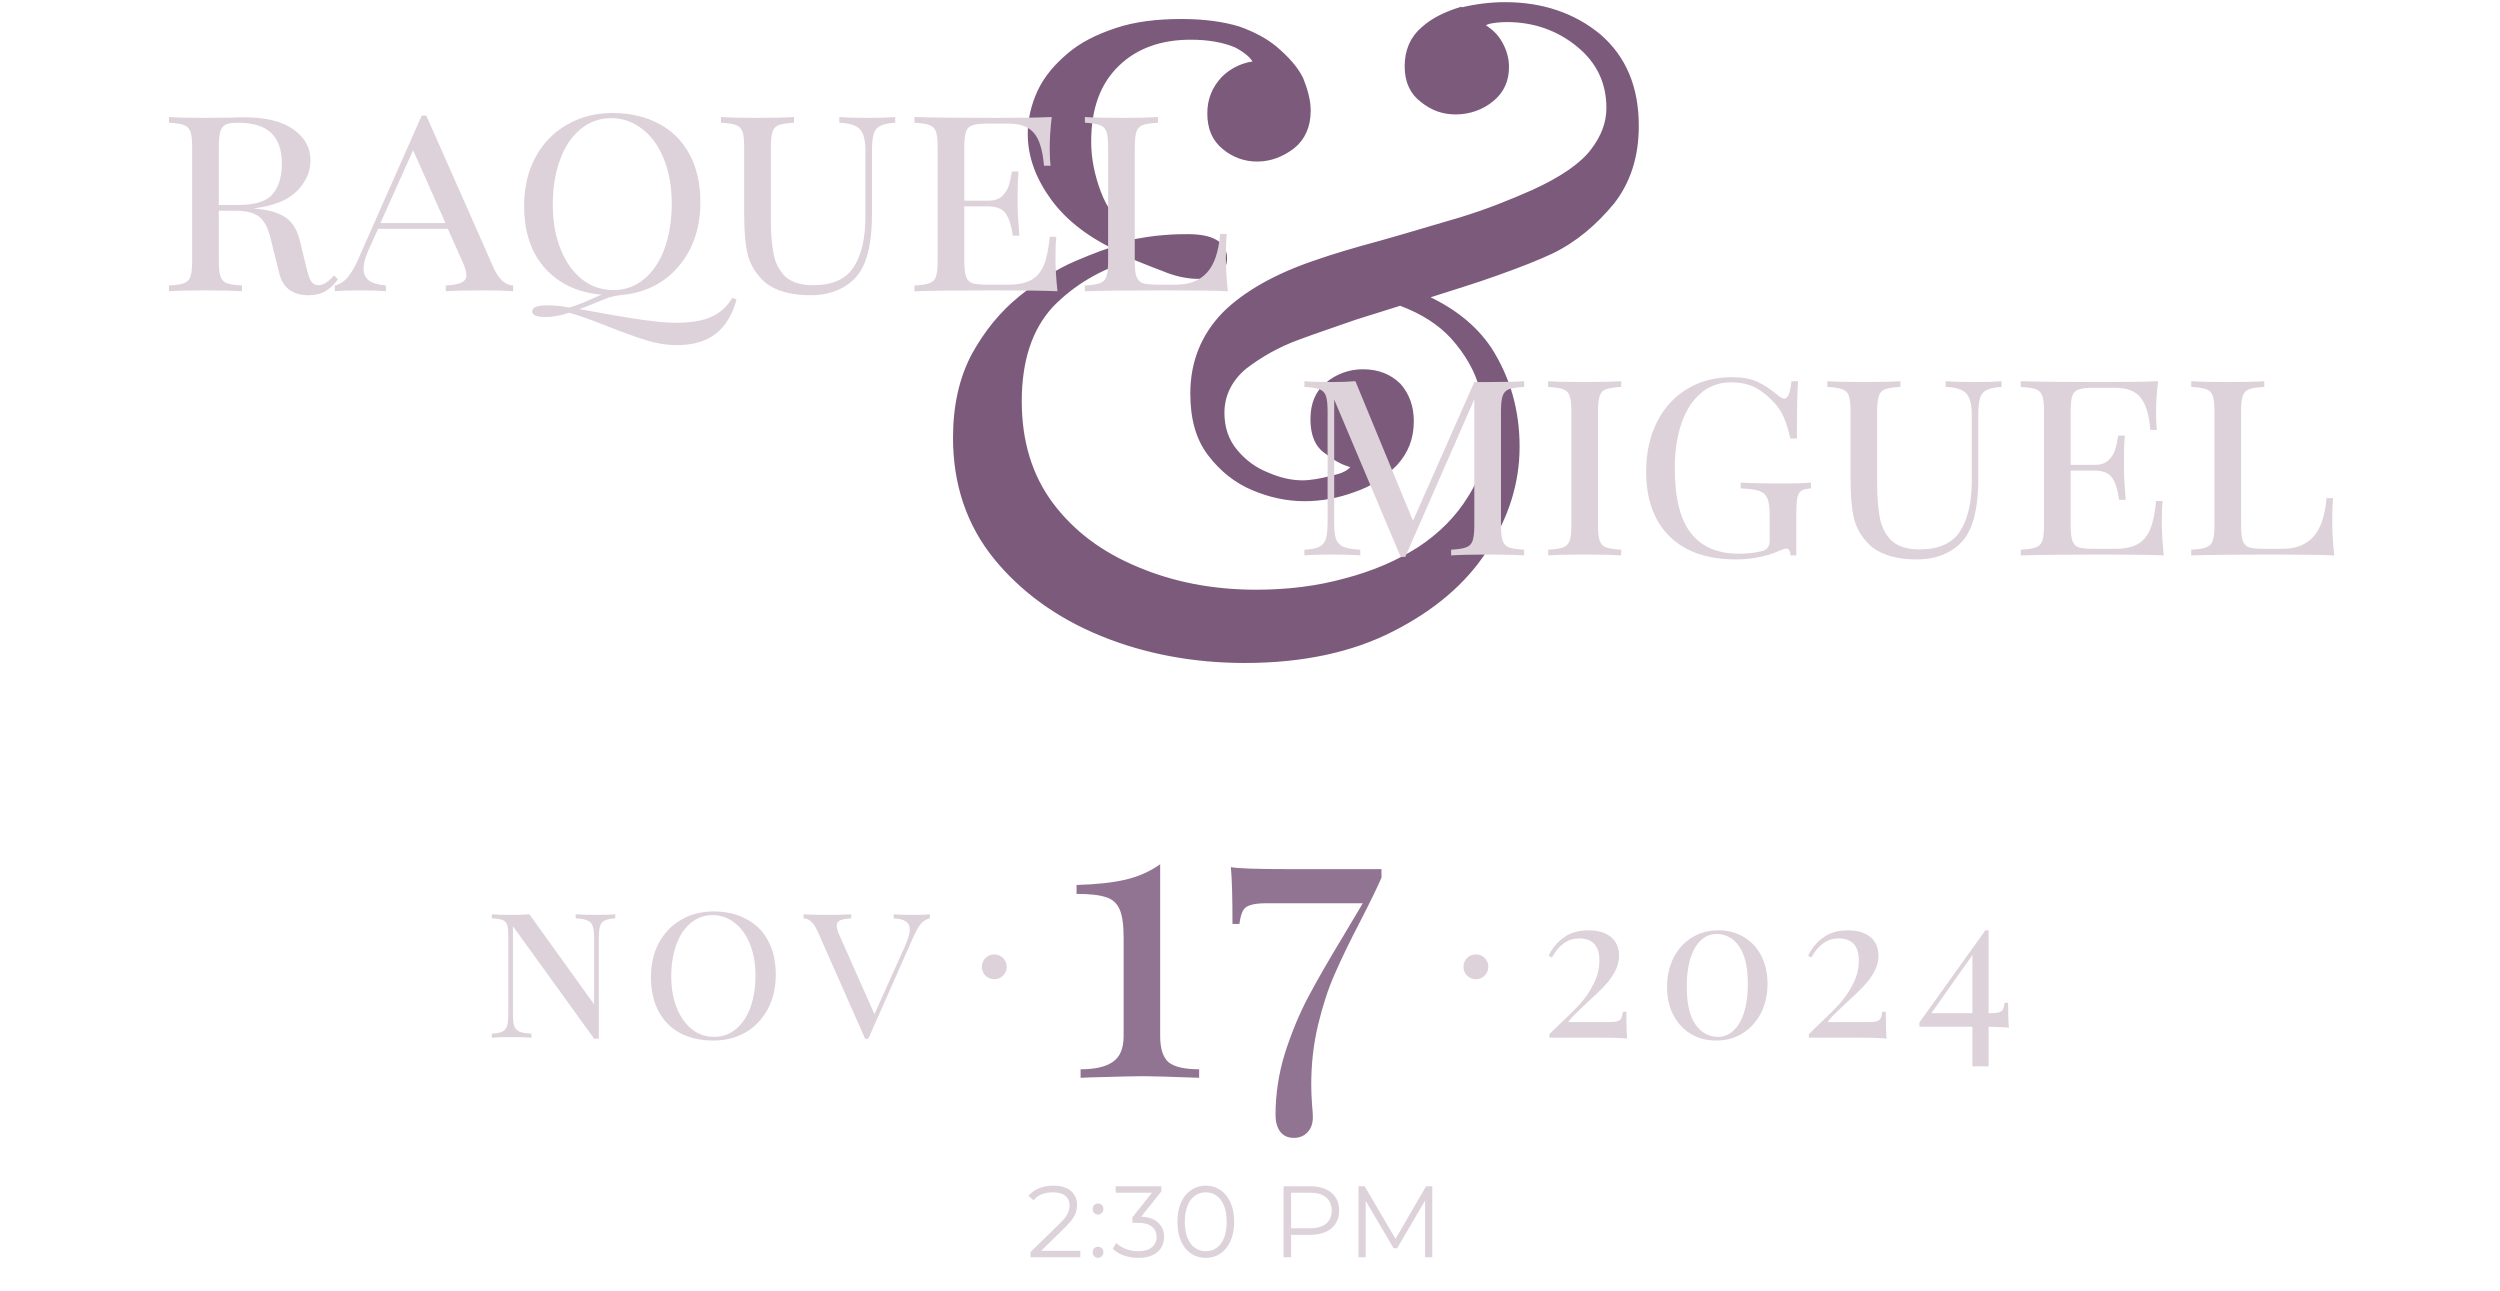 <svg width="335" height="173" viewBox="0 0 335 173" fill="none" xmlns="http://www.w3.org/2000/svg">
<path d="M195.978 1.373C193.95 1.979 192.173 2.815 190.856 4.007C189.435 5.199 188.724 6.85 188.724 8.878C188.724 10.906 189.435 12.328 190.731 13.289C192.048 14.355 193.47 14.836 195.037 14.836C196.814 14.836 198.487 14.251 199.783 13.164C201.1 12.098 201.706 10.676 201.706 9.003C201.706 7.937 201.456 6.976 200.87 5.909C200.264 4.822 199.428 4.112 198.361 3.526C198.487 3.171 198.968 2.815 199.553 2.69C200.159 2.564 200.975 2.46 201.936 2.46C205.637 2.46 208.961 3.631 211.699 5.909C214.438 8.167 215.755 11.031 215.755 14.481C215.755 16.509 215.044 18.411 213.602 20.314C212.18 22.216 209.442 24.139 205.511 25.916C202.543 27.233 199.323 28.529 195.748 29.617C192.048 30.683 188.598 31.749 185.149 32.711C181.679 33.651 178.835 34.488 176.452 35.324C171.079 37.122 166.919 39.505 164.18 42.244C161.442 45.087 159.999 48.557 159.999 52.718C159.999 56.062 160.731 58.676 162.278 60.703C163.825 62.731 165.728 64.278 167.985 65.219C170.243 66.181 172.522 66.662 174.78 66.662C176.912 66.662 179.065 66.306 181.323 65.47C183.477 64.759 185.254 63.568 186.801 62.021C188.243 60.453 188.954 58.676 188.954 56.418C188.954 54.515 188.348 52.947 187.281 51.756C186.09 50.585 184.543 49.979 182.64 49.979C180.863 49.979 179.295 50.585 177.999 51.651C176.682 52.718 176.097 54.264 176.097 56.167C176.097 58.195 176.682 59.637 177.999 60.453C179.191 61.414 180.382 62.021 181.679 62.251C181.449 63.087 180.487 63.798 178.835 64.153C177.038 64.634 175.616 64.864 174.55 64.864C172.982 64.864 171.435 64.508 169.783 63.798C167.985 63.087 166.564 62.021 165.372 60.578C164.18 59.157 163.574 57.359 163.574 55.331C163.574 52.843 164.661 50.69 166.668 49.017C168.696 47.47 171.079 46.048 174.069 44.982C175.971 44.272 178.48 43.435 181.574 42.348L187.637 40.446C190.856 41.637 193.114 43.184 194.787 44.982C196.814 47.24 198.131 49.623 198.717 51.881C199.323 54.264 199.679 56.167 199.679 57.714C199.679 61.184 198.842 64.153 197.17 66.766C195.497 69.505 193.24 71.784 190.375 73.686C187.407 75.588 184.062 77.01 180.382 77.972C176.557 79.038 172.522 79.519 168.341 79.519C162.383 79.519 157.031 78.453 152.264 76.425C147.372 74.397 143.567 71.533 140.703 67.728C137.86 63.923 136.418 59.261 136.418 53.784C136.418 48.202 137.86 43.895 140.703 40.801C143.567 37.833 147.268 35.575 151.909 34.258C152.85 34.613 154.167 35.198 155.839 35.805C157.512 36.516 159.059 36.871 160.606 36.871C161.672 36.871 162.508 36.641 163.114 36.285C163.7 35.93 163.93 35.324 163.93 34.613C163.93 32.836 162.383 31.874 159.163 31.874C158.452 31.874 157.386 31.874 155.964 32C154.522 32.104 153.1 32.355 151.783 32.585C149.4 30.327 147.853 28.07 147.017 25.791C146.181 23.533 145.721 21.275 145.721 19.017C145.721 14.355 147.017 10.906 149.651 8.397C152.139 6.014 155.484 4.822 159.539 4.822C162.027 4.822 164.055 5.199 165.728 5.909C167.275 6.746 168.236 7.582 168.592 8.648C166.794 8.773 165.247 9.484 164.055 10.676C162.863 11.972 162.278 13.415 162.278 15.192C162.278 17.094 162.863 18.537 164.18 19.603C165.477 20.669 166.919 21.15 168.466 21.15C170.139 21.15 171.686 20.564 173.107 19.477C174.424 18.411 175.135 16.864 175.135 14.836C175.135 13.519 174.78 12.223 174.173 10.676C173.463 9.233 172.271 7.937 170.724 6.62C169.428 5.554 167.86 4.718 165.853 4.007C163.825 3.401 161.316 3.045 158.348 3.045C155.003 3.045 152.139 3.401 149.651 4.237C147.142 5.073 144.989 6.139 143.337 7.582C141.665 9.003 140.348 10.55 139.512 12.328C138.675 14.125 138.215 16.028 138.215 17.93C138.215 20.92 139.282 23.763 141.31 26.523C143.337 29.261 146.306 31.519 150.236 33.296C148.689 33.651 146.787 34.383 144.278 35.449C141.79 36.516 139.407 38.062 136.898 40.09C134.39 42.118 132.362 44.627 130.71 47.596C129.038 50.69 128.202 54.39 128.202 58.676C128.202 64.759 129.979 70.111 133.553 74.522C137.128 78.933 141.895 82.383 147.728 84.766C153.581 87.149 159.999 88.341 166.794 88.341C174.55 88.341 181.093 86.898 186.445 84.16C191.818 81.421 195.978 77.972 198.842 73.561C201.706 69.149 203.128 64.634 203.128 59.867C203.128 55.101 201.936 50.815 199.428 46.885C197.421 43.895 194.431 41.512 190.271 39.735L191.107 39.505C194.431 38.418 197.651 37.477 200.619 36.39C203.609 35.324 205.992 34.383 207.769 33.547C210.989 32 213.602 29.721 215.881 26.982C218.013 24.244 219.1 20.92 219.1 16.864C219.1 11.742 217.428 7.812 214.083 4.948C210.759 2.209 206.577 0.787 201.706 0.787C199.783 0.787 197.881 1.017 195.853 1.498L195.978 1.373Z" fill="#7C5A7B" stroke="#7C5A7B" stroke-width="0.996"/>
<path d="M45.294 37.414C44.807 38.105 44.244 38.642 43.604 39.026C42.99 39.385 42.247 39.564 41.377 39.564C39.227 39.564 37.908 38.591 37.422 36.646L36.231 31.846C35.873 30.412 35.335 29.452 34.619 28.966C33.927 28.479 32.891 28.236 31.508 28.236H29.319V34.956C29.319 35.929 29.396 36.633 29.55 37.068C29.703 37.503 29.985 37.798 30.395 37.951C30.83 38.105 31.508 38.207 32.43 38.258V39.026C31.252 38.95 29.627 38.911 27.553 38.911C25.351 38.911 23.713 38.95 22.638 39.026V38.258C23.559 38.207 24.225 38.105 24.635 37.951C25.07 37.798 25.364 37.503 25.518 37.068C25.671 36.633 25.748 35.929 25.748 34.956V19.75C25.748 18.777 25.671 18.073 25.518 17.638C25.364 17.202 25.07 16.908 24.635 16.754C24.225 16.601 23.559 16.498 22.638 16.447V15.679C23.713 15.756 25.275 15.794 27.323 15.794L31.239 15.756C31.675 15.73 32.174 15.718 32.737 15.718C35.604 15.718 37.793 16.255 39.303 17.33C40.839 18.406 41.607 19.801 41.607 21.516C41.607 23.001 41.006 24.358 39.803 25.586C38.625 26.815 36.679 27.596 33.966 27.929C34.478 27.98 34.913 28.031 35.271 28.082C36.628 28.287 37.703 28.697 38.497 29.311C39.291 29.926 39.854 30.911 40.187 32.268L41.031 35.762C41.236 36.658 41.454 37.298 41.684 37.682C41.94 38.041 42.26 38.22 42.644 38.22C43.284 38.22 43.988 37.785 44.756 36.914L45.294 37.414ZM31.777 16.447C31.086 16.447 30.561 16.537 30.203 16.716C29.87 16.895 29.639 17.215 29.511 17.676C29.383 18.137 29.319 18.828 29.319 19.75V27.468H31.892C34.145 27.468 35.681 26.994 36.5 26.047C37.345 25.074 37.767 23.705 37.767 21.938C37.767 20.095 37.294 18.726 36.347 17.83C35.425 16.908 33.902 16.447 31.777 16.447ZM66.108 35.801C66.799 37.388 67.682 38.207 68.757 38.258V39.026C67.733 38.95 66.364 38.911 64.648 38.911C62.447 38.911 60.808 38.95 59.733 39.026V38.258C60.68 38.207 61.371 38.079 61.807 37.874C62.267 37.67 62.498 37.324 62.498 36.838C62.498 36.428 62.319 35.826 61.96 35.033L60.002 30.655H50.671L49.365 33.535C48.93 34.534 48.712 35.353 48.712 35.993C48.712 36.658 48.943 37.183 49.404 37.567C49.89 37.926 50.658 38.156 51.708 38.258V39.026C50.94 38.95 49.775 38.911 48.213 38.911C46.651 38.911 45.538 38.95 44.872 39.026V38.258C45.563 38.079 46.152 37.695 46.639 37.106C47.125 36.492 47.586 35.686 48.021 34.687L56.508 15.487H57.122L66.108 35.801ZM59.695 29.887L55.355 20.134L50.978 29.887H59.695ZM98.691 40.14C98.153 42.162 97.231 43.686 95.926 44.71C94.62 45.734 92.879 46.246 90.703 46.246C89.347 46.246 87.977 46.028 86.594 45.593C85.238 45.183 83.497 44.556 81.372 43.711C78.966 42.764 77.263 42.162 76.265 41.906C75.164 42.29 74.102 42.482 73.078 42.482C71.9 42.482 71.311 42.226 71.311 41.714C71.311 41.177 72.002 40.908 73.385 40.908C74.281 40.908 75.241 41.01 76.265 41.215C77.084 40.985 78.031 40.626 79.106 40.14C79.772 39.833 80.271 39.615 80.604 39.487C77.43 39.206 74.908 38.028 73.039 35.954C71.171 33.881 70.236 31.09 70.236 27.583C70.236 25.126 70.735 22.962 71.734 21.094C72.758 19.199 74.166 17.74 75.958 16.716C77.75 15.666 79.785 15.142 82.063 15.142C84.418 15.142 86.479 15.615 88.246 16.562C90.038 17.484 91.42 18.854 92.393 20.671C93.366 22.463 93.852 24.614 93.852 27.122C93.852 29.426 93.404 31.487 92.508 33.305C91.612 35.097 90.371 36.543 88.783 37.644C87.196 38.719 85.366 39.346 83.292 39.526C82.678 39.602 82.14 39.705 81.679 39.833C81.244 39.986 80.655 40.217 79.913 40.524C78.991 40.934 78.223 41.228 77.609 41.407C80.655 41.97 82.908 42.367 84.367 42.598C87.055 43.033 89.116 43.25 90.55 43.25C92.572 43.25 94.172 42.982 95.35 42.444C96.527 41.906 97.449 41.062 98.115 39.91L98.691 40.14ZM74.076 27.43C74.076 29.708 74.434 31.718 75.151 33.458C75.868 35.199 76.841 36.543 78.07 37.49C79.299 38.412 80.668 38.873 82.178 38.873C83.74 38.873 85.11 38.386 86.287 37.414C87.49 36.415 88.412 35.046 89.052 33.305C89.692 31.538 90.012 29.529 90.012 27.276C90.012 24.998 89.654 22.988 88.937 21.247C88.22 19.506 87.247 18.175 86.019 17.254C84.79 16.306 83.42 15.833 81.91 15.833C80.348 15.833 78.966 16.332 77.763 17.33C76.585 18.303 75.676 19.673 75.036 21.439C74.396 23.18 74.076 25.177 74.076 27.43ZM119.957 16.447C119.061 16.498 118.396 16.639 117.96 16.87C117.525 17.074 117.231 17.433 117.077 17.945C116.924 18.431 116.847 19.161 116.847 20.134V28.62C116.847 30.386 116.719 31.897 116.463 33.151C116.232 34.38 115.836 35.455 115.272 36.377C114.658 37.35 113.762 38.13 112.584 38.719C111.432 39.282 110.114 39.564 108.629 39.564C105.992 39.564 103.97 39.001 102.562 37.874C101.436 36.876 100.68 35.737 100.296 34.457C99.912 33.177 99.72 31.27 99.72 28.735V19.75C99.72 18.777 99.644 18.073 99.49 17.638C99.336 17.202 99.042 16.908 98.607 16.754C98.197 16.601 97.532 16.498 96.61 16.447V15.679C97.685 15.756 99.324 15.794 101.525 15.794C103.573 15.794 105.199 15.756 106.402 15.679V16.447C105.48 16.498 104.802 16.601 104.367 16.754C103.957 16.908 103.676 17.202 103.522 17.638C103.368 18.073 103.292 18.777 103.292 19.75V29.388C103.292 31.282 103.42 32.857 103.676 34.111C103.932 35.34 104.469 36.338 105.288 37.106C106.133 37.849 107.362 38.22 108.975 38.22C111.535 38.22 113.34 37.414 114.389 35.801C115.439 34.188 115.964 31.935 115.964 29.042V20.134C115.964 18.751 115.708 17.804 115.196 17.292C114.709 16.78 113.8 16.498 112.469 16.447V15.679C113.391 15.756 114.696 15.794 116.386 15.794C117.922 15.794 119.112 15.756 119.957 15.679V16.447ZM141.431 34.495C141.431 35.826 141.52 37.337 141.699 39.026C140.035 38.95 137.232 38.911 133.29 38.911C128.554 38.911 124.97 38.95 122.538 39.026V38.258C123.459 38.207 124.125 38.105 124.535 37.951C124.97 37.798 125.264 37.503 125.418 37.068C125.571 36.633 125.648 35.929 125.648 34.956V19.75C125.648 18.777 125.571 18.073 125.418 17.638C125.264 17.202 124.97 16.908 124.535 16.754C124.125 16.601 123.459 16.498 122.538 16.447V15.679C124.97 15.756 128.554 15.794 133.29 15.794C136.874 15.794 139.421 15.756 140.931 15.679C140.752 17.215 140.663 18.598 140.663 19.826C140.663 20.825 140.701 21.618 140.778 22.207H139.895C139.715 20.108 139.267 18.649 138.551 17.83C137.859 16.985 136.72 16.562 135.133 16.562H132.33C131.408 16.562 130.73 16.639 130.295 16.793C129.885 16.921 129.603 17.202 129.45 17.638C129.296 18.073 129.219 18.777 129.219 19.75V26.892H132.407C133.226 26.892 133.853 26.687 134.288 26.278C134.723 25.842 135.018 25.382 135.171 24.895C135.325 24.383 135.466 23.743 135.594 22.975H136.477C136.4 23.846 136.362 24.793 136.362 25.817V27.276C136.362 28.274 136.439 29.708 136.592 31.577H135.709C135.555 30.348 135.261 29.388 134.826 28.697C134.391 28.006 133.584 27.66 132.407 27.66H129.219V34.956C129.219 35.929 129.296 36.633 129.45 37.068C129.603 37.503 129.885 37.798 130.295 37.951C130.73 38.079 131.408 38.143 132.33 38.143H135.133C136.413 38.143 137.424 37.938 138.167 37.529C138.909 37.119 139.472 36.466 139.856 35.57C140.24 34.649 140.509 33.369 140.663 31.73H141.546C141.469 32.422 141.431 33.343 141.431 34.495ZM155.167 16.447C154.246 16.498 153.567 16.601 153.132 16.754C152.723 16.908 152.441 17.202 152.287 17.638C152.134 18.073 152.057 18.777 152.057 19.75V34.956C152.057 35.929 152.134 36.633 152.287 37.068C152.441 37.503 152.723 37.798 153.132 37.951C153.567 38.079 154.246 38.143 155.167 38.143H157.587C159.353 38.143 160.723 37.618 161.695 36.569C162.694 35.519 163.295 33.778 163.5 31.346H164.383C164.307 32.14 164.268 33.19 164.268 34.495C164.268 35.826 164.358 37.337 164.537 39.026C162.873 38.95 160.07 38.911 156.127 38.911C151.391 38.911 147.807 38.95 145.375 39.026V38.258C146.297 38.207 146.963 38.105 147.372 37.951C147.807 37.798 148.102 37.503 148.255 37.068C148.409 36.633 148.486 35.929 148.486 34.956V19.75C148.486 18.777 148.409 18.073 148.255 17.638C148.102 17.202 147.807 16.908 147.372 16.754C146.963 16.601 146.297 16.498 145.375 16.447V15.679C146.451 15.756 148.089 15.794 150.291 15.794C152.339 15.794 153.964 15.756 155.167 15.679V16.447Z" fill="#DDD2DA"/>
<path d="M204.241 51.847C203.319 51.898 202.641 52.001 202.205 52.154C201.796 52.308 201.514 52.602 201.361 53.038C201.207 53.473 201.13 54.177 201.13 55.15V70.356C201.13 71.329 201.207 72.033 201.361 72.468C201.514 72.903 201.796 73.198 202.205 73.351C202.641 73.505 203.319 73.607 204.241 73.658V74.426C203.063 74.35 201.437 74.311 199.364 74.311C197.162 74.311 195.524 74.35 194.449 74.426V73.658C195.37 73.607 196.036 73.505 196.445 73.351C196.881 73.198 197.175 72.903 197.329 72.468C197.482 72.033 197.559 71.329 197.559 70.356V53.498L188.305 74.618H187.69L178.781 53.537V69.972C178.781 70.97 178.858 71.713 179.012 72.199C179.191 72.686 179.524 73.044 180.01 73.274C180.497 73.479 181.252 73.607 182.276 73.658V74.426C181.354 74.35 180.049 74.311 178.359 74.311C176.823 74.311 175.633 74.35 174.788 74.426V73.658C175.684 73.607 176.349 73.479 176.785 73.274C177.22 73.044 177.514 72.686 177.668 72.199C177.821 71.687 177.898 70.945 177.898 69.972V55.15C177.898 54.177 177.821 53.473 177.668 53.038C177.514 52.602 177.22 52.308 176.785 52.154C176.375 52.001 175.709 51.898 174.788 51.847V51.079C175.633 51.156 176.823 51.194 178.359 51.194C179.588 51.194 180.676 51.156 181.623 51.079L189.341 69.78L197.559 51.194H199.364C201.437 51.194 203.063 51.156 204.241 51.079V51.847ZM217.242 51.847C216.321 51.898 215.642 52.001 215.207 52.154C214.798 52.308 214.516 52.602 214.362 53.038C214.209 53.473 214.132 54.177 214.132 55.15V70.356C214.132 71.329 214.209 72.033 214.362 72.468C214.516 72.903 214.798 73.198 215.207 73.351C215.642 73.505 216.321 73.607 217.242 73.658V74.426C216.065 74.35 214.439 74.311 212.366 74.311C210.164 74.311 208.526 74.35 207.45 74.426V73.658C208.372 73.607 209.038 73.505 209.447 73.351C209.882 73.198 210.177 72.903 210.33 72.468C210.484 72.033 210.561 71.329 210.561 70.356V55.15C210.561 54.177 210.484 53.473 210.33 53.038C210.177 52.602 209.882 52.308 209.447 52.154C209.038 52.001 208.372 51.898 207.45 51.847V51.079C208.526 51.156 210.164 51.194 212.366 51.194C214.414 51.194 216.039 51.156 217.242 51.079V51.847ZM232.029 50.542C233.463 50.542 234.615 50.746 235.485 51.156C236.381 51.566 237.329 52.193 238.327 53.038C238.66 53.294 238.916 53.422 239.095 53.422C239.581 53.422 239.901 52.641 240.055 51.079H240.938C240.836 52.538 240.785 55.098 240.785 58.759H239.901C239.697 57.786 239.441 56.929 239.133 56.186C238.852 55.444 238.468 54.791 237.981 54.228C237.137 53.255 236.253 52.513 235.332 52.001C234.41 51.489 233.284 51.233 231.953 51.233C230.417 51.233 229.085 51.706 227.959 52.654C226.833 53.575 225.962 54.906 225.348 56.647C224.733 58.388 224.426 60.436 224.426 62.791C224.426 66.708 225.143 69.588 226.577 71.431C228.01 73.274 230.148 74.196 232.989 74.196C234.09 74.196 235.076 74.094 235.946 73.889C236.407 73.786 236.714 73.62 236.868 73.39C237.047 73.159 237.137 72.839 237.137 72.43V69.127C237.137 68.052 237.034 67.271 236.829 66.785C236.625 66.298 236.266 65.966 235.754 65.786C235.242 65.607 234.41 65.492 233.258 65.441V64.673C234.641 64.75 236.445 64.788 238.673 64.788C240.413 64.788 241.745 64.75 242.666 64.673V65.441C242.077 65.492 241.655 65.594 241.399 65.748C241.143 65.902 240.964 66.196 240.861 66.631C240.759 67.066 240.708 67.77 240.708 68.743V74.426H239.94C239.889 73.812 239.697 73.505 239.364 73.505C239.21 73.505 238.929 73.594 238.519 73.774C238.109 73.953 237.828 74.068 237.674 74.119C236.036 74.682 234.359 74.964 232.644 74.964C228.804 74.964 225.834 73.94 223.735 71.892C221.636 69.818 220.586 66.926 220.586 63.214C220.586 60.654 221.073 58.426 222.045 56.532C223.018 54.612 224.362 53.14 226.077 52.116C227.818 51.066 229.802 50.542 232.029 50.542ZM268.207 51.847C267.311 51.898 266.646 52.039 266.21 52.27C265.775 52.474 265.481 52.833 265.327 53.345C265.174 53.831 265.097 54.561 265.097 55.534V64.02C265.097 65.786 264.969 67.297 264.713 68.551C264.482 69.78 264.086 70.855 263.522 71.777C262.908 72.75 262.012 73.53 260.834 74.119C259.682 74.682 258.364 74.964 256.879 74.964C254.242 74.964 252.22 74.401 250.812 73.274C249.686 72.276 248.93 71.137 248.546 69.857C248.162 68.577 247.97 66.67 247.97 64.135V55.15C247.97 54.177 247.894 53.473 247.74 53.038C247.586 52.602 247.292 52.308 246.857 52.154C246.447 52.001 245.782 51.898 244.86 51.847V51.079C245.935 51.156 247.574 51.194 249.775 51.194C251.823 51.194 253.449 51.156 254.652 51.079V51.847C253.73 51.898 253.052 52.001 252.617 52.154C252.207 52.308 251.926 52.602 251.772 53.038C251.618 53.473 251.542 54.177 251.542 55.15V64.788C251.542 66.682 251.67 68.257 251.926 69.511C252.182 70.74 252.719 71.738 253.538 72.506C254.383 73.249 255.612 73.62 257.225 73.62C259.785 73.62 261.59 72.814 262.639 71.201C263.689 69.588 264.214 67.335 264.214 64.442V55.534C264.214 54.151 263.958 53.204 263.446 52.692C262.959 52.18 262.05 51.898 260.719 51.847V51.079C261.641 51.156 262.946 51.194 264.636 51.194C266.172 51.194 267.362 51.156 268.207 51.079V51.847ZM289.681 69.895C289.681 71.226 289.77 72.737 289.949 74.426C288.285 74.35 285.482 74.311 281.54 74.311C276.804 74.311 273.22 74.35 270.788 74.426V73.658C271.709 73.607 272.375 73.505 272.785 73.351C273.22 73.198 273.514 72.903 273.668 72.468C273.821 72.033 273.898 71.329 273.898 70.356V55.15C273.898 54.177 273.821 53.473 273.668 53.038C273.514 52.602 273.22 52.308 272.785 52.154C272.375 52.001 271.709 51.898 270.788 51.847V51.079C273.22 51.156 276.804 51.194 281.54 51.194C285.124 51.194 287.671 51.156 289.181 51.079C289.002 52.615 288.913 53.998 288.913 55.226C288.913 56.225 288.951 57.018 289.028 57.607H288.145C287.965 55.508 287.517 54.049 286.801 53.23C286.109 52.385 284.97 51.962 283.383 51.962H280.58C279.658 51.962 278.98 52.039 278.545 52.193C278.135 52.321 277.853 52.602 277.7 53.038C277.546 53.473 277.469 54.177 277.469 55.15V62.292H280.657C281.476 62.292 282.103 62.087 282.538 61.678C282.973 61.242 283.268 60.782 283.421 60.295C283.575 59.783 283.716 59.143 283.844 58.375H284.727C284.65 59.246 284.612 60.193 284.612 61.217V62.676C284.612 63.674 284.689 65.108 284.842 66.977H283.959C283.805 65.748 283.511 64.788 283.076 64.097C282.641 63.406 281.834 63.06 280.657 63.06H277.469V70.356C277.469 71.329 277.546 72.033 277.7 72.468C277.853 72.903 278.135 73.198 278.545 73.351C278.98 73.479 279.658 73.543 280.58 73.543H283.383C284.663 73.543 285.674 73.338 286.417 72.929C287.159 72.519 287.722 71.866 288.106 70.97C288.49 70.049 288.759 68.769 288.913 67.13H289.796C289.719 67.822 289.681 68.743 289.681 69.895ZM303.417 51.847C302.496 51.898 301.817 52.001 301.382 52.154C300.973 52.308 300.691 52.602 300.537 53.038C300.384 53.473 300.307 54.177 300.307 55.15V70.356C300.307 71.329 300.384 72.033 300.537 72.468C300.691 72.903 300.973 73.198 301.382 73.351C301.817 73.479 302.496 73.543 303.417 73.543H305.837C307.603 73.543 308.973 73.018 309.945 71.969C310.944 70.919 311.545 69.178 311.75 66.746H312.633C312.557 67.54 312.518 68.59 312.518 69.895C312.518 71.226 312.608 72.737 312.787 74.426C311.123 74.35 308.32 74.311 304.377 74.311C299.641 74.311 296.057 74.35 293.625 74.426V73.658C294.547 73.607 295.213 73.505 295.622 73.351C296.057 73.198 296.352 72.903 296.505 72.468C296.659 72.033 296.736 71.329 296.736 70.356V55.15C296.736 54.177 296.659 53.473 296.505 53.038C296.352 52.602 296.057 52.308 295.622 52.154C295.213 52.001 294.547 51.898 293.625 51.847V51.079C294.701 51.156 296.339 51.194 298.541 51.194C300.589 51.194 302.214 51.156 303.417 51.079V51.847Z" fill="#DDD2DA"/>
<path d="M82.443 123.058C81.809 123.094 81.337 123.194 81.029 123.357C80.721 123.502 80.512 123.756 80.403 124.119C80.295 124.463 80.24 124.98 80.24 125.669V139.187H79.615L68.735 124.119V135.896C68.735 136.603 68.789 137.129 68.898 137.474C69.025 137.818 69.26 138.072 69.605 138.235C69.95 138.38 70.484 138.471 71.21 138.507V139.051C70.557 138.997 69.632 138.97 68.435 138.97C67.347 138.97 66.504 138.997 65.906 139.051V138.507C66.54 138.471 67.012 138.38 67.32 138.235C67.629 138.072 67.837 137.818 67.946 137.474C68.055 137.111 68.109 136.585 68.109 135.896V125.397C68.109 124.708 68.055 124.209 67.946 123.901C67.837 123.593 67.629 123.384 67.32 123.275C67.03 123.167 66.559 123.094 65.906 123.058V122.514C66.504 122.568 67.347 122.595 68.435 122.595C69.415 122.595 70.249 122.568 70.938 122.514L79.615 134.591V125.669C79.615 124.962 79.551 124.436 79.424 124.091C79.315 123.747 79.089 123.502 78.744 123.357C78.4 123.194 77.865 123.094 77.139 123.058V122.514C77.792 122.568 78.717 122.595 79.914 122.595C81.002 122.595 81.845 122.568 82.443 122.514V123.058ZM95.604 122.133C97.272 122.133 98.732 122.468 99.983 123.139C101.253 123.792 102.232 124.762 102.921 126.05C103.61 127.319 103.955 128.842 103.955 130.619C103.955 132.36 103.592 133.902 102.867 135.243C102.159 136.567 101.171 137.601 99.902 138.344C98.632 139.07 97.191 139.432 95.577 139.432C93.909 139.432 92.44 139.106 91.171 138.453C89.919 137.782 88.949 136.812 88.26 135.543C87.571 134.255 87.227 132.723 87.227 130.946C87.227 129.205 87.58 127.673 88.287 126.349C89.013 125.007 90.01 123.974 91.279 123.248C92.549 122.505 93.99 122.133 95.604 122.133ZM95.495 122.623C94.389 122.623 93.41 122.976 92.558 123.683C91.724 124.372 91.08 125.343 90.627 126.594C90.173 127.827 89.947 129.241 89.947 130.837C89.947 132.451 90.201 133.874 90.708 135.107C91.216 136.34 91.905 137.292 92.775 137.963C93.646 138.616 94.616 138.943 95.686 138.943C96.792 138.943 97.762 138.598 98.596 137.909C99.448 137.202 100.101 136.232 100.555 134.999C101.008 133.747 101.235 132.324 101.235 130.728C101.235 129.114 100.981 127.691 100.473 126.458C99.965 125.225 99.276 124.282 98.406 123.629C97.535 122.958 96.565 122.623 95.495 122.623ZM122.777 122.595C123.539 122.595 124.146 122.568 124.6 122.514V123.058C124.092 123.185 123.684 123.439 123.376 123.819C123.067 124.182 122.714 124.817 122.315 125.723L116.358 139.187H115.923L109.558 124.799C109.068 123.674 108.443 123.094 107.681 123.058V122.514C108.425 122.568 109.395 122.595 110.592 122.595C112.151 122.595 113.312 122.568 114.073 122.514V123.058C113.402 123.094 112.904 123.185 112.577 123.33C112.269 123.475 112.115 123.72 112.115 124.064C112.115 124.354 112.242 124.78 112.496 125.343L117.174 135.896L121.227 126.866C121.68 125.887 121.907 125.116 121.907 124.554C121.907 124.046 121.725 123.683 121.363 123.466C121.018 123.23 120.483 123.094 119.758 123.058V122.514C120.302 122.568 121.308 122.595 122.777 122.595Z" fill="#DDD2DA"/>
<path d="M134.9 129.551C134.9 130.474 134.153 131.22 133.231 131.22C132.31 131.22 131.563 130.474 131.563 129.551C131.563 128.63 132.31 127.883 133.231 127.883C134.153 127.883 134.9 128.63 134.9 129.551Z" fill="#DDD2DA"/>
<path d="M155.463 138.823C155.463 140.528 155.844 141.706 156.606 142.359C157.403 142.976 158.763 143.284 160.686 143.284V144.426C156.769 144.281 154.266 144.209 153.178 144.209C152.163 144.209 149.806 144.263 146.106 144.372L144.801 144.426V143.284C146.723 143.284 148.155 142.958 149.098 142.305C150.078 141.652 150.567 140.491 150.567 138.823V125.658C150.567 123.918 150.386 122.648 150.023 121.85C149.661 121.016 149.044 120.472 148.174 120.218C147.339 119.928 146.034 119.783 144.257 119.783V118.586C146.904 118.514 149.08 118.278 150.785 117.879C152.526 117.48 154.085 116.791 155.463 115.812V138.823ZM185.118 117.607C184.574 118.877 183.631 120.817 182.289 123.428C180.874 126.148 179.732 128.505 178.862 130.5C177.991 132.458 177.248 134.725 176.631 137.3C176.015 139.839 175.706 142.541 175.706 145.406C175.706 146.131 175.743 147.001 175.815 148.017C175.888 148.815 175.924 149.377 175.924 149.703C175.924 150.537 175.688 151.208 175.217 151.716C174.745 152.224 174.129 152.478 173.367 152.478C172.569 152.478 171.953 152.187 171.518 151.607C171.119 151.027 170.919 150.302 170.919 149.431C170.919 146.639 171.336 143.882 172.17 141.162C173.041 138.442 174.074 135.94 175.271 133.655C176.504 131.334 178.1 128.56 180.058 125.332L182.615 121.034H169.722C168.743 121.034 168 121.125 167.492 121.306C167.021 121.451 166.694 121.723 166.513 122.122C166.331 122.485 166.186 123.047 166.078 123.809H165.153C165.153 120.218 165.08 117.68 164.935 116.193C165.769 116.374 168.471 116.465 173.041 116.465H185.118V117.607Z" fill="#917492"/>
<path d="M199.437 129.551C199.437 130.474 198.69 131.22 197.767 131.22C196.847 131.22 196.1 130.474 196.1 129.551C196.1 128.63 196.847 127.883 197.767 127.883C198.69 127.883 199.437 128.63 199.437 129.551Z" fill="#DDD2DA"/>
<path d="M212.873 124.663C214.143 124.663 215.14 124.962 215.865 125.56C216.591 126.159 216.953 127.002 216.953 128.09C216.953 128.833 216.754 129.559 216.355 130.266C215.974 130.955 215.503 131.59 214.941 132.17C214.397 132.75 213.671 133.448 212.765 134.264C212.021 134.953 211.468 135.479 211.105 135.842C210.743 136.186 210.416 136.558 210.126 136.957H215.648C216.137 136.957 216.5 136.921 216.736 136.848C216.99 136.758 217.162 136.622 217.253 136.44C217.343 136.241 217.416 135.951 217.47 135.57H217.933C217.933 137.238 217.969 138.444 218.041 139.187C217.642 139.097 216.292 139.051 213.989 139.051H207.624V138.589C207.932 138.263 208.458 137.746 209.201 137.039C210.235 136.078 211.096 135.216 211.785 134.455C212.474 133.675 213.064 132.795 213.553 131.816C214.061 130.837 214.315 129.794 214.315 128.688C214.315 126.73 213.408 125.751 211.595 125.751C210.108 125.751 208.893 126.603 207.95 128.307L207.515 128.063C207.986 127.083 208.657 126.276 209.528 125.642C210.398 124.989 211.513 124.663 212.873 124.663ZM230.268 124.663C231.538 124.663 232.671 124.962 233.668 125.56C234.666 126.14 235.445 126.975 236.007 128.063C236.57 129.151 236.851 130.402 236.851 131.816C236.851 133.267 236.56 134.572 235.98 135.733C235.4 136.875 234.584 137.782 233.532 138.453C232.499 139.106 231.311 139.432 229.969 139.432C228.718 139.432 227.594 139.142 226.596 138.562C225.599 137.963 224.81 137.12 224.23 136.032C223.668 134.944 223.387 133.684 223.387 132.251C223.387 130.819 223.668 129.531 224.23 128.389C224.81 127.228 225.617 126.322 226.651 125.669C227.702 124.998 228.908 124.663 230.268 124.663ZM230.023 125.152C229.244 125.152 228.546 125.433 227.929 125.995C227.331 126.539 226.859 127.346 226.515 128.416C226.188 129.468 226.025 130.719 226.025 132.17C226.025 134.473 226.415 136.177 227.195 137.283C227.974 138.39 228.981 138.943 230.214 138.943C230.994 138.943 231.683 138.662 232.281 138.099C232.898 137.537 233.369 136.73 233.695 135.679C234.04 134.609 234.212 133.348 234.212 131.898C234.212 129.613 233.822 127.918 233.043 126.811C232.263 125.705 231.256 125.152 230.023 125.152ZM247.638 124.663C248.908 124.663 249.905 124.962 250.63 125.56C251.356 126.159 251.718 127.002 251.718 128.09C251.718 128.833 251.519 129.559 251.12 130.266C250.739 130.955 250.268 131.59 249.706 132.17C249.162 132.75 248.436 133.448 247.53 134.264C246.786 134.953 246.233 135.479 245.87 135.842C245.508 136.186 245.181 136.558 244.891 136.957H250.413C250.902 136.957 251.265 136.921 251.501 136.848C251.755 136.758 251.927 136.622 252.018 136.44C252.108 136.241 252.181 135.951 252.235 135.57H252.698C252.698 137.238 252.734 138.444 252.806 139.187C252.407 139.097 251.057 139.051 248.754 139.051H242.389V138.589C242.697 138.263 243.223 137.746 243.966 137.039C245 136.078 245.861 135.216 246.55 134.455C247.239 133.675 247.829 132.795 248.318 131.816C248.826 130.837 249.08 129.794 249.08 128.688C249.08 126.73 248.173 125.751 246.36 125.751C244.873 125.751 243.658 126.603 242.715 128.307L242.28 128.063C242.751 127.083 243.422 126.276 244.293 125.642C245.163 124.989 246.278 124.663 247.638 124.663ZM269.195 137.719C268.959 137.664 268.052 137.619 266.475 137.583V142.887H264.299V137.583H257.2V137.011L266.04 124.663H266.475V135.76H266.801C267.291 135.76 267.653 135.724 267.889 135.651C268.143 135.561 268.315 135.425 268.406 135.243C268.497 135.044 268.569 134.754 268.624 134.373H269.086C269.086 135.896 269.122 137.011 269.195 137.719ZM264.299 135.76V127.981L258.804 135.76H264.299Z" fill="#DDD2DA"/>
<path d="M138.088 168.476V167.783L142.045 163.907C142.408 163.553 142.68 163.245 142.861 162.982C143.042 162.71 143.165 162.456 143.228 162.22C143.292 161.985 143.324 161.763 143.324 161.554C143.324 161.001 143.133 160.566 142.752 160.248C142.381 159.931 141.828 159.772 141.093 159.772C140.531 159.772 140.032 159.859 139.597 160.031C139.171 160.203 138.804 160.471 138.496 160.833L137.802 160.235C138.174 159.8 138.65 159.464 139.23 159.228C139.81 158.993 140.458 158.875 141.175 158.875C141.818 158.875 142.376 158.979 142.848 159.188C143.319 159.387 143.682 159.682 143.936 160.072C144.198 160.462 144.33 160.919 144.33 161.445C144.33 161.754 144.285 162.057 144.194 162.356C144.112 162.656 143.958 162.973 143.732 163.308C143.514 163.635 143.192 164.007 142.766 164.424L139.135 167.987L138.863 167.606H144.765V168.476H138.088ZM147.136 162.751C146.937 162.751 146.765 162.678 146.62 162.533C146.484 162.388 146.416 162.211 146.416 162.003C146.416 161.785 146.484 161.608 146.62 161.472C146.765 161.336 146.937 161.268 147.136 161.268C147.336 161.268 147.504 161.336 147.64 161.472C147.785 161.608 147.857 161.785 147.857 162.003C147.857 162.211 147.785 162.388 147.64 162.533C147.504 162.678 147.336 162.751 147.136 162.751ZM147.136 168.544C146.937 168.544 146.765 168.472 146.62 168.327C146.484 168.182 146.416 168.005 146.416 167.796C146.416 167.579 146.484 167.402 146.62 167.266C146.765 167.13 146.937 167.062 147.136 167.062C147.336 167.062 147.504 167.13 147.64 167.266C147.785 167.402 147.857 167.579 147.857 167.796C147.857 168.005 147.785 168.182 147.64 168.327C147.504 168.472 147.336 168.544 147.136 168.544ZM152.534 168.558C151.845 168.558 151.193 168.449 150.576 168.232C149.969 168.005 149.479 167.706 149.107 167.334L149.583 166.559C149.892 166.876 150.304 167.139 150.821 167.348C151.347 167.556 151.918 167.66 152.534 167.66C153.323 167.66 153.926 167.488 154.343 167.144C154.769 166.799 154.982 166.337 154.982 165.756C154.982 165.176 154.774 164.714 154.357 164.369C153.949 164.025 153.301 163.852 152.412 163.852H151.732V163.132L154.67 159.446L154.806 159.827H149.502V158.956H155.622V159.65L152.684 163.336L152.208 163.023H152.575C153.718 163.023 154.57 163.277 155.132 163.784C155.703 164.292 155.989 164.945 155.989 165.743C155.989 166.278 155.862 166.758 155.608 167.184C155.354 167.611 154.969 167.946 154.452 168.191C153.944 168.436 153.305 168.558 152.534 168.558ZM161.571 168.558C160.837 168.558 160.184 168.368 159.613 167.987C159.041 167.597 158.593 167.044 158.266 166.328C157.94 165.602 157.777 164.732 157.777 163.716C157.777 162.701 157.94 161.835 158.266 161.119C158.593 160.394 159.041 159.84 159.613 159.46C160.184 159.07 160.837 158.875 161.571 158.875C162.305 158.875 162.958 159.07 163.529 159.46C164.101 159.84 164.549 160.394 164.876 161.119C165.211 161.835 165.379 162.701 165.379 163.716C165.379 164.732 165.211 165.602 164.876 166.328C164.549 167.044 164.101 167.597 163.529 167.987C162.958 168.368 162.305 168.558 161.571 168.558ZM161.571 167.66C162.133 167.66 162.623 167.511 163.04 167.212C163.457 166.903 163.783 166.459 164.019 165.879C164.255 165.29 164.373 164.569 164.373 163.716C164.373 162.864 164.255 162.148 164.019 161.568C163.783 160.978 163.457 160.534 163.04 160.235C162.623 159.927 162.133 159.772 161.571 159.772C161.027 159.772 160.542 159.927 160.116 160.235C159.69 160.534 159.359 160.978 159.123 161.568C158.887 162.148 158.769 162.864 158.769 163.716C158.769 164.569 158.887 165.29 159.123 165.879C159.359 166.459 159.69 166.903 160.116 167.212C160.542 167.511 161.027 167.66 161.571 167.66ZM172 168.476V158.956H175.563C176.37 158.956 177.064 159.088 177.644 159.351C178.224 159.605 178.668 159.976 178.977 160.466C179.294 160.947 179.453 161.531 179.453 162.22C179.453 162.891 179.294 163.472 178.977 163.961C178.668 164.442 178.224 164.814 177.644 165.076C177.064 165.339 176.37 165.471 175.563 165.471H172.558L173.006 164.995V168.476H172ZM173.006 165.076L172.558 164.587H175.536C176.488 164.587 177.209 164.383 177.698 163.975C178.197 163.558 178.446 162.973 178.446 162.22C178.446 161.459 178.197 160.87 177.698 160.452C177.209 160.035 176.488 159.827 175.536 159.827H172.558L173.006 159.351V165.076ZM182.037 168.476V158.956H182.866L187.218 166.382H186.783L191.094 158.956H191.924V168.476H190.958V160.466H191.19L187.218 167.266H186.742L182.744 160.466H183.002V168.476H182.037Z" fill="#DDD2DA"/>
</svg>
